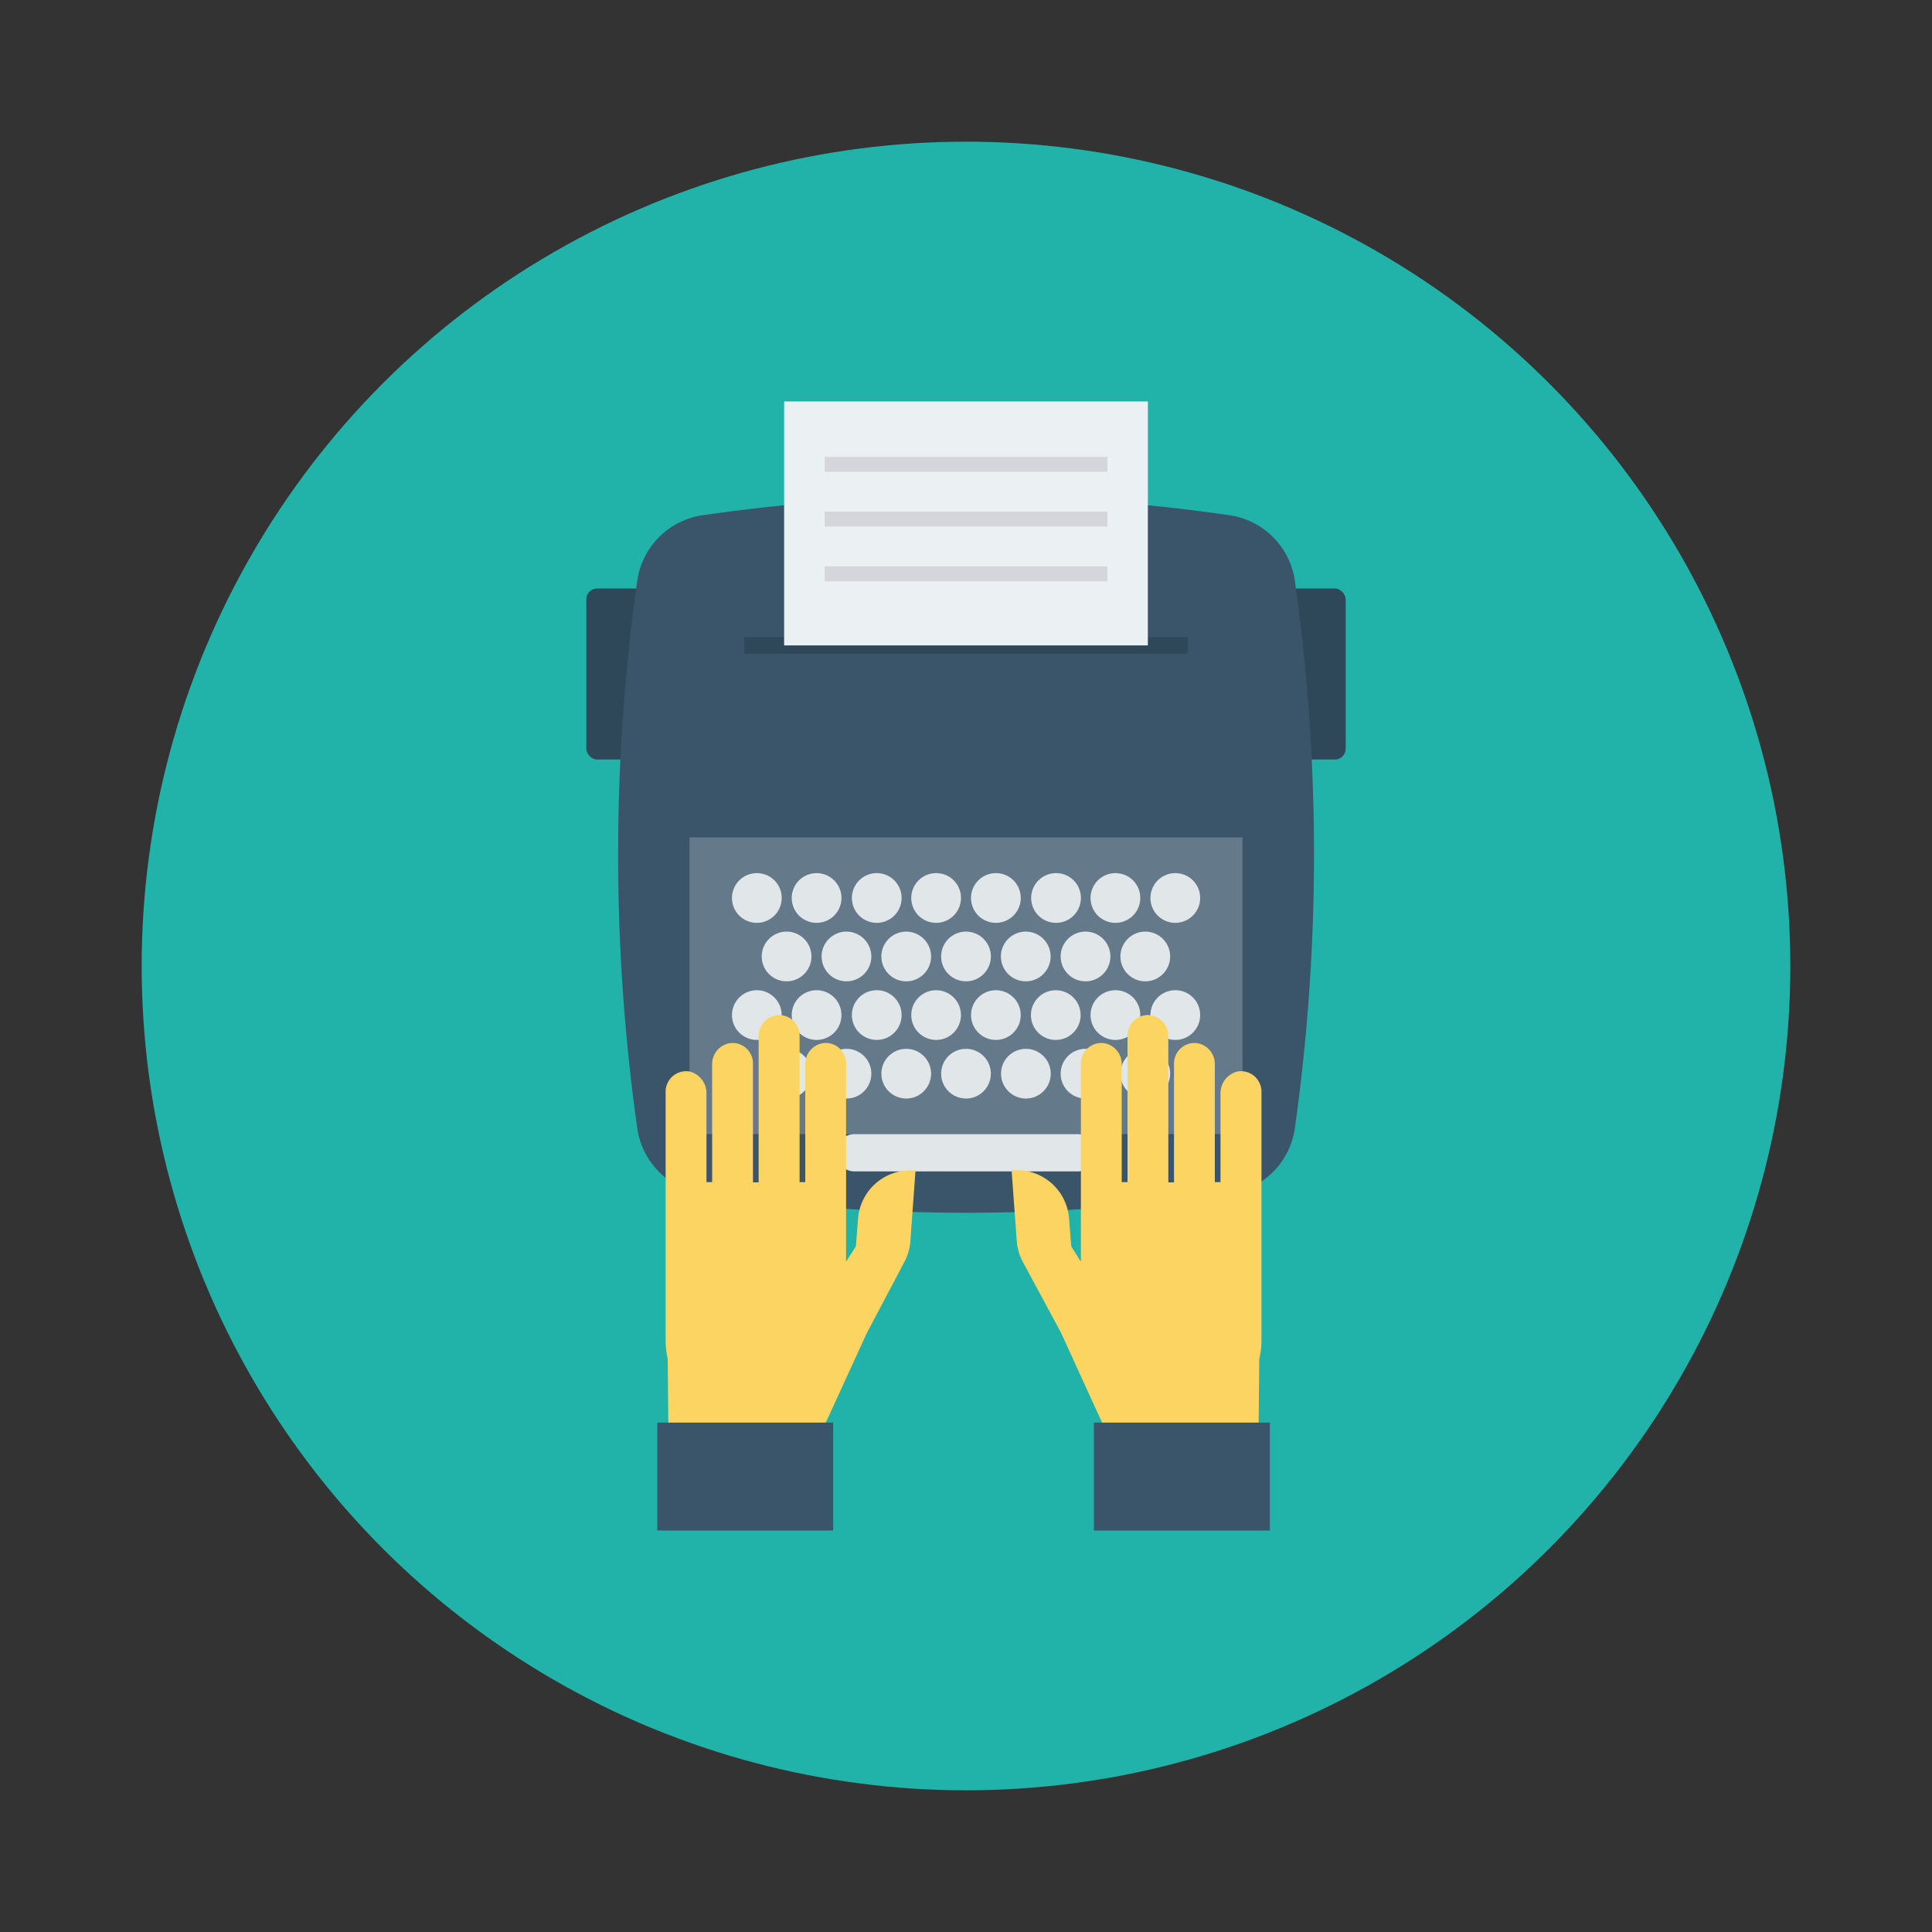 <svg id="Layer_1" height="512" viewBox="0 0 150 150" width="512" xmlns="http://www.w3.org/2000/svg" data-name="Layer 1"><rect x="0" y="0" width="150" height="150" fill="#333333" stroke="none"/><circle cx="75" cy="75" fill="#21b3a9" r="64"/><rect fill="#2f4859" height="13.28" rx=".84" width="4.93" x="99.55" y="45.69"/><rect fill="#2f4859" height="13.28" rx=".84" width="4.93" x="45.52" y="45.69"/><path d="m100.52 45a6 6 0 0 0 -5.08-5 142.77 142.77 0 0 0 -40.87 0 6 6 0 0 0 -5.08 5 152.62 152.62 0 0 0 0 42.69 6 6 0 0 0 5.08 5 142.77 142.77 0 0 0 40.87 0 6 6 0 0 0 5.08-5 152.62 152.62 0 0 0 0-42.69z" fill="#3a556a"/><path d="m53.53 65.02h42.94v23.03h-42.94z" fill="#64798a"/><g fill="#e1e6e9"><path d="m58.76 67.79a1.93 1.93 0 1 0 1.93 1.92 1.92 1.92 0 0 0 -1.93-1.92z"/><path d="m63.4 67.79a1.93 1.93 0 1 0 1.93 1.92 1.93 1.93 0 0 0 -1.93-1.92z"/><path d="m68 67.79a1.93 1.93 0 1 0 2 1.92 1.93 1.93 0 0 0 -2-1.92z"/><path d="m72.68 67.79a1.93 1.93 0 1 0 1.93 1.92 1.92 1.92 0 0 0 -1.93-1.92z"/><path d="m77.32 67.79a1.93 1.93 0 1 0 1.93 1.92 1.92 1.92 0 0 0 -1.93-1.92z"/><path d="m82 67.79a1.93 1.93 0 1 0 1.92 1.92 1.92 1.92 0 0 0 -1.92-1.92z"/><path d="m86.61 67.79a1.93 1.93 0 1 0 1.92 1.92 1.92 1.92 0 0 0 -1.92-1.92z"/><path d="m91.25 67.79a1.93 1.93 0 1 0 1.93 1.92 1.92 1.92 0 0 0 -1.93-1.92z"/><circle cx="58.76" cy="78.81" r="1.93"/><path d="m63.4 76.88a1.93 1.93 0 1 0 1.93 1.93 1.93 1.93 0 0 0 -1.93-1.93z"/><path d="m68 76.88a1.93 1.93 0 1 0 2 1.93 1.93 1.93 0 0 0 -2-1.93z"/><circle cx="72.68" cy="78.81" r="1.93"/><circle cx="77.32" cy="78.81" r="1.93"/><circle cx="81.97" cy="78.81" r="1.93"/><path d="m86.61 76.88a1.93 1.93 0 1 0 1.92 1.93 1.92 1.92 0 0 0 -1.92-1.93z"/><path d="m91.25 76.88a1.93 1.93 0 1 0 1.93 1.93 1.92 1.92 0 0 0 -1.93-1.93z"/><path d="m61.08 72.33a1.93 1.93 0 1 0 1.92 1.93 1.93 1.93 0 0 0 -1.92-1.93z"/><path d="m65.72 72.33a1.93 1.93 0 1 0 1.93 1.93 1.94 1.94 0 0 0 -1.93-1.93z"/><path d="m70.36 72.33a1.93 1.93 0 1 0 1.93 1.93 1.94 1.94 0 0 0 -1.93-1.93z"/><path d="m75 72.33a1.93 1.93 0 1 0 1.93 1.93 1.93 1.93 0 0 0 -1.93-1.93z"/><path d="m79.65 72.33a1.93 1.93 0 1 0 1.92 1.93 1.93 1.93 0 0 0 -1.92-1.93z"/><path d="m84.29 72.33a1.93 1.93 0 1 0 1.92 1.93 1.93 1.93 0 0 0 -1.92-1.93z"/><path d="m88.93 72.33a1.93 1.93 0 1 0 1.92 1.93 1.93 1.93 0 0 0 -1.92-1.93z"/><circle cx="61.08" cy="83.36" r="1.93"/><path d="m65.72 81.43a1.93 1.93 0 1 0 1.93 1.93 1.93 1.93 0 0 0 -1.93-1.93z"/><circle cx="70.36" cy="83.36" r="1.93"/><circle cx="75" cy="83.36" r="1.93"/><circle cx="79.65" cy="83.36" r="1.93"/><path d="m84.29 81.43a1.93 1.93 0 1 0 1.92 1.93 1.92 1.92 0 0 0 -1.92-1.93z"/><path d="m88.93 81.43a1.93 1.93 0 1 0 1.92 1.93 1.92 1.92 0 0 0 -1.92-1.93z"/><path d="m83.65 88.05h-17.29a1.45 1.45 0 1 0 0 2.9h17.29a1.45 1.45 0 0 0 0-2.9z"/></g><path d="m57.79 49.46h34.42v1.31h-34.42z" fill="#2f4859"/><path d="m60.88 31.17h28.24v18.94h-28.24z" fill="#ebf0f3"/><path d="m64.03 35.47h21.95v1.16h-21.95z" fill="#d5d6db"/><path d="m64.03 39.72h21.95v1.16h-21.95z" fill="#d5d6db"/><path d="m64.03 43.97h21.95v1.16h-21.95z" fill="#d5d6db"/><path d="m87.54 80.4v11.38h-.45v-9.15a1.64 1.64 0 0 0 -1.32-1.63 1.59 1.59 0 0 0 -1.85 1.56v15.4l-.75-1.2-.17-2.17a4.06 4.06 0 0 0 -4-3.74h-.46l.4 5.5a4.16 4.16 0 0 0 .45 1.58l3 5.57 3.29 7.2.75 4.89h11.24l.1-10.09a6 6 0 0 0 .17-1.4v-19.34a1.59 1.59 0 0 0 -1.86-1.57 1.73 1.73 0 0 0 -1.32 1.65v6.94h-.44v-9.15a1.64 1.64 0 0 0 -1.32-1.63 1.59 1.59 0 0 0 -1.85 1.56v9.24h-.44v-11.31a1.64 1.64 0 0 0 -1.33-1.66 1.58 1.58 0 0 0 -1.84 1.57z" fill="#fcd462"/><path d="m84.93 110.45h13.66v8.38h-13.66z" fill="#3a556a"/><path d="m62.08 80.4v11.38h.44v-9.15a1.64 1.64 0 0 1 1.32-1.63 1.58 1.58 0 0 1 1.85 1.56v15.4l.76-1.2.17-2.15a4.06 4.06 0 0 1 4-3.74h.46l-.4 5.5a4 4 0 0 1 -.45 1.58l-2.94 5.57-3.29 7.18-.75 4.89h-11.31l-.1-10.09a6.53 6.53 0 0 1 -.16-1.4v-19.34a1.59 1.59 0 0 1 1.85-1.57 1.73 1.73 0 0 1 1.32 1.65v6.94h.44v-9.15a1.64 1.64 0 0 1 1.33-1.63 1.58 1.58 0 0 1 1.84 1.56v9.24h.44v-11.31a1.65 1.65 0 0 1 1.33-1.66 1.59 1.59 0 0 1 1.85 1.57z" fill="#fcd462"/><path d="m51.03 110.45h13.66v8.38h-13.66z" fill="#3a556a"/></svg>